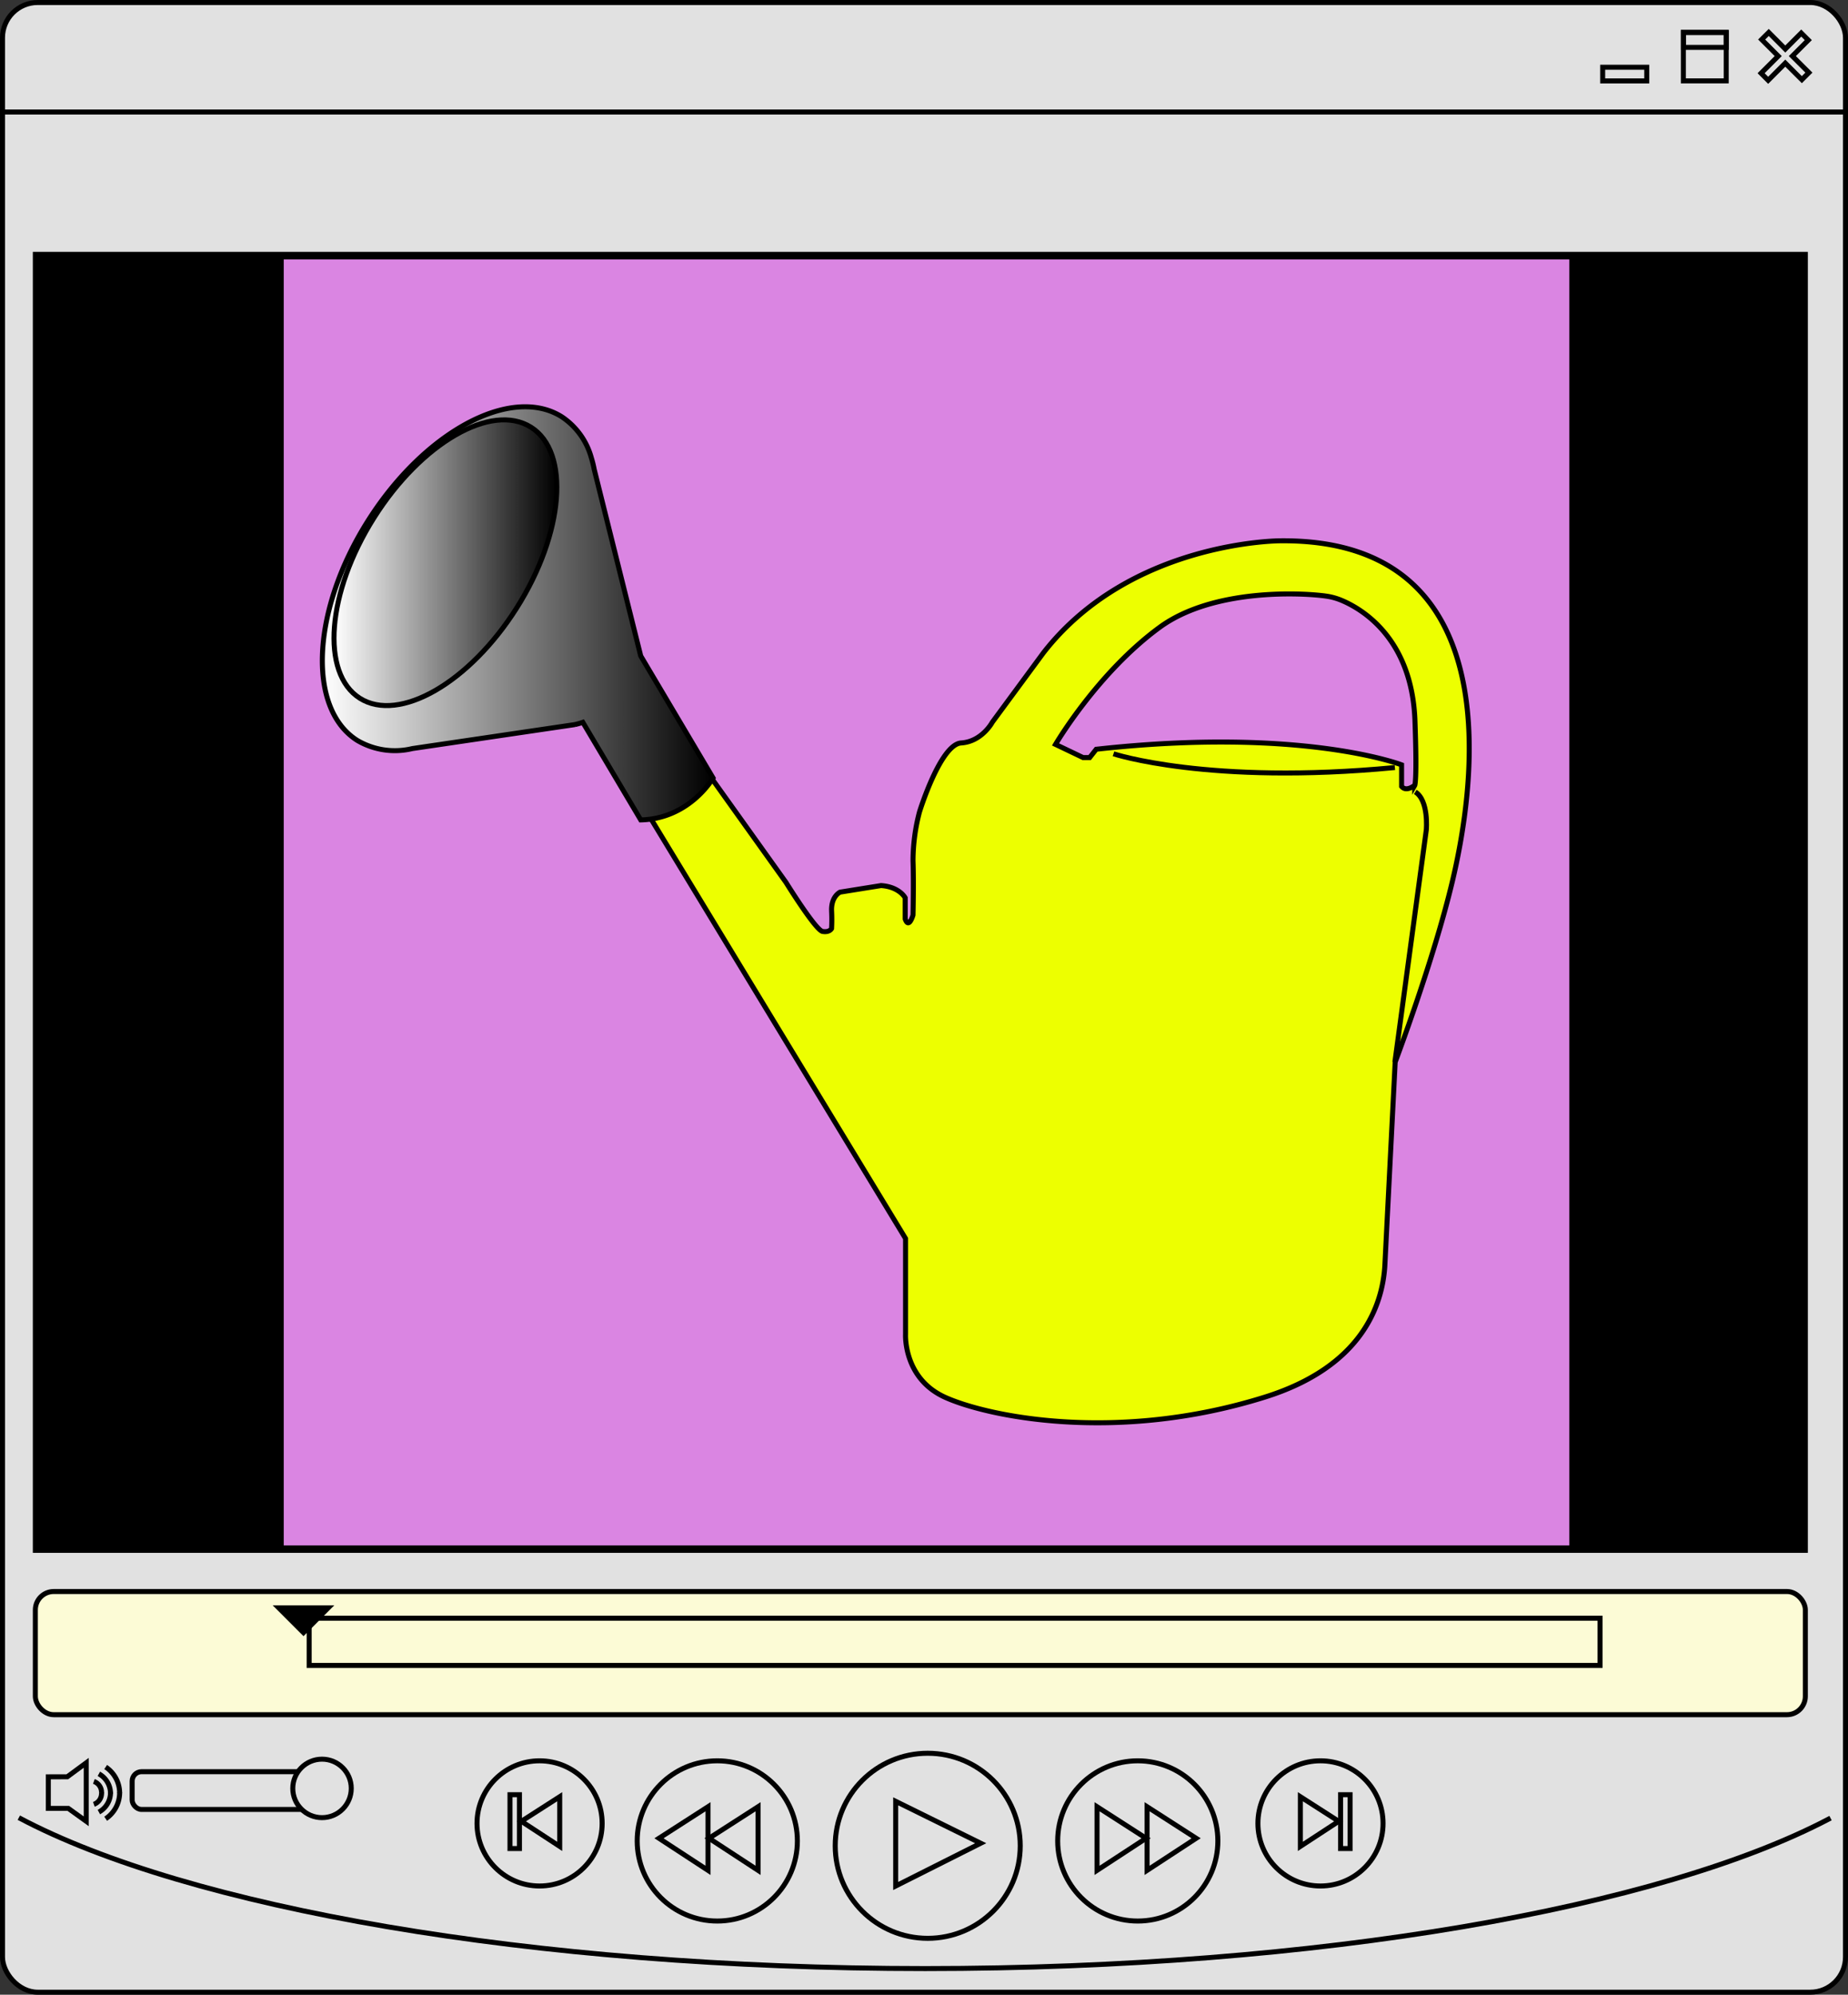 <svg xmlns="http://www.w3.org/2000/svg" xmlns:xlink="http://www.w3.org/1999/xlink" viewBox="0 0 369.17 398.35"><rect x="0" y="0" width="369.17" height="398.35" fill="#333333" stroke="none"/><defs><style>.cls-1{fill:#e1e1e1;}.cls-1,.cls-2,.cls-3,.cls-4,.cls-6,.cls-7,.cls-8{stroke:#000;stroke-miterlimit:10;}.cls-3{fill:none;}.cls-4{fill:#fcfbd6;}.cls-5{fill:#da85e2;}.cls-6{fill:#edff00;}.cls-7{fill:url(#White_Black);}.cls-8{fill:url(#White_Black-2);}</style><linearGradient id="White_Black" x1="64.39" y1="122.49" x2="142.47" y2="122.49" gradientUnits="userSpaceOnUse"><stop offset="0" stop-color="#fff"/><stop offset="1"/></linearGradient><linearGradient id="White_Black-2" x1="66.72" y1="112.38" x2="111.24" y2="112.38" gradientTransform="translate(136.47 -22.87) rotate(57.72)" xlink:href="#White_Black"/></defs><title>Asset 70</title><g id="Layer_2" data-name="Layer 2"><g id="Layer_6" data-name="Layer 6"><rect class="cls-1" x="0.5" y="0.5" width="368.17" height="397.35" rx="7.04"/><rect class="cls-2" x="7.06" y="50.8" width="353.59" height="258.81"/><line class="cls-3" x1="0.5" y1="22.37" x2="368.67" y2="22.37"/><rect class="cls-4" x="7.06" y="317.83" width="353.59" height="24.6" rx="3.67"/><rect class="cls-3" x="61.76" y="323.16" width="257.88" height="9.43"/><rect class="cls-3" x="26.4" y="353.81" width="38.66" height="7.54" rx="1.88"/><polygon class="cls-2" points="55.68 321.09 60.63 326.04 65.57 321.09 55.68 321.09"/><circle class="cls-1" cx="64.33" cy="357.15" r="5.84"/><polygon class="cls-3" points="9.65 354.84 9.65 361.14 13.64 361.14 17.23 363.72 17.23 352.04 13.44 354.83 9.65 354.84"/><path class="cls-3" d="M20.28,358a2.31,2.31,0,0,1-1.53,2.33"/><path class="cls-3" d="M22.08,357.88a4.47,4.47,0,0,1-2.33,4"/><path class="cls-3" d="M23.9,358a6.28,6.28,0,0,1-2.79,5.21"/><path class="cls-3" d="M20.28,358.09a2.31,2.31,0,0,0-1.53-2.33"/><path class="cls-3" d="M22.08,358.24a4.5,4.5,0,0,0-2.33-4"/><path class="cls-3" d="M23.9,358.09a6.27,6.27,0,0,0-2.79-5.21"/><circle class="cls-3" cx="107.79" cy="364.14" r="12.5"/><polygon class="cls-3" points="104.15 363.72 111.81 368.73 111.81 358.81 104.15 363.72"/><rect class="cls-3" x="101.88" y="358.41" width="1.89" height="10.75"/><circle class="cls-3" cx="263.79" cy="364.14" r="12.5"/><polygon class="cls-3" points="267.43 363.72 259.77 368.73 259.77 358.81 267.43 363.72"/><rect class="cls-3" x="267.81" y="358.41" width="1.89" height="10.75"/><circle class="cls-3" cx="227.29" cy="367.64" r="16"/><polygon class="cls-3" points="228.95 367.11 219.15 373.52 219.15 360.81 228.95 367.11"/><polygon class="cls-3" points="238.95 367.11 229.15 373.52 229.15 360.81 238.95 367.11"/><circle class="cls-3" cx="143.29" cy="367.64" r="16"/><polygon class="cls-3" points="141.64 367.11 151.44 373.52 151.44 360.81 141.64 367.11"/><polygon class="cls-3" points="131.64 367.11 141.44 373.52 141.44 360.81 131.64 367.11"/><circle class="cls-3" cx="185.33" cy="368.61" r="18.48"/><polygon class="cls-3" points="195.91 368.1 178.93 376.64 178.93 359.73 195.91 368.1"/><path class="cls-3" d="M365.68,363.08C332,380.92,263.63,393.13,184.81,393.13S37.4,380.88,3.76,363"/><rect class="cls-5" x="56.18" y="51.3" width="257.81" height="257.81"/><path d="M313.49,51.8V308.62H56.68V51.8H313.49m1-1H55.68V309.62H314.49V50.8Z"/><rect class="cls-3" x="336.28" y="6.48" width="8.56" height="9.67"/><rect class="cls-3" x="336.28" y="6.48" width="8.56" height="2.98"/><rect class="cls-3" x="320.16" y="13.43" width="8.81" height="2.73"/><polygon class="cls-3" points="361.36 14.5 358.05 11.2 361.24 8.01 359.83 6.6 356.64 9.79 353.34 6.48 351.92 7.89 355.23 11.2 351.81 14.62 353.22 16.04 356.64 12.61 359.95 15.91 361.36 14.5"/><path class="cls-6" d="M255.75,108s-29.92,0-47.31,22.37L198.25,144.2s-2.08,3.91-6.24,4.17-8.33,13.79-8.33,13.79a38.72,38.72,0,0,0-1.29,9.7c.16,4.34,0,10.88,0,10.88s-.82,2.88-1.56.79V179.3s-1.14-2.2-4.82-2.45l-8.18,1.31s-1.79.82-1.71,3.68a34.86,34.86,0,0,1,0,3.6s-.41.81-1.8.57S157,176.2,157,176.2L140,152.41l-11.72,8.21,52.62,86.72v19.17s-.45,8.7,7.8,12.49,34.11,9.36,64,0c19.33-6.06,23.44-18.28,23.94-26.15l2.07-40.74s7.67-20.29,11.44-36.16S303.36,107.52,255.75,108Zm26.87,48.81s-1.68,1.43-2.63.23v-4.3s-19.86-7.66-61-3.11l-1.31,1.66h-1.32l-5.5-2.63s8.37-14.3,20.81-23.39c10.72-7.84,28.54-6.9,33.27-6.22a12.36,12.36,0,0,1,3,.82c4.14,1.72,14,7.53,14.71,23.77C283.11,156,282.62,156.85,282.62,156.85Z"/><path class="cls-3" d="M278.65,212.11l6.28-46.39s.53-5.86-2.2-7.57"/><path class="cls-3" d="M222.44,150.54s19.08,6.3,56.21,2.74"/><path class="cls-7" d="M128,131h0l-9.29-37.24a21.05,21.05,0,0,0-.58-2.34h0a14.39,14.39,0,0,0-5.91-8.19C102.13,76.88,84.8,86.18,73.52,104s-12.24,37.49-2.14,43.87a14.82,14.82,0,0,0,11,1.62l32.48-4.79a15.3,15.3,0,0,0,1.57-.45L128,163.74c9.8-.23,14.45-8.37,14.45-8.37Z"/><ellipse class="cls-8" cx="88.98" cy="112.38" rx="32.01" ry="16.86" transform="translate(-53.55 127.59) rotate(-57.72)"/></g></g></svg>